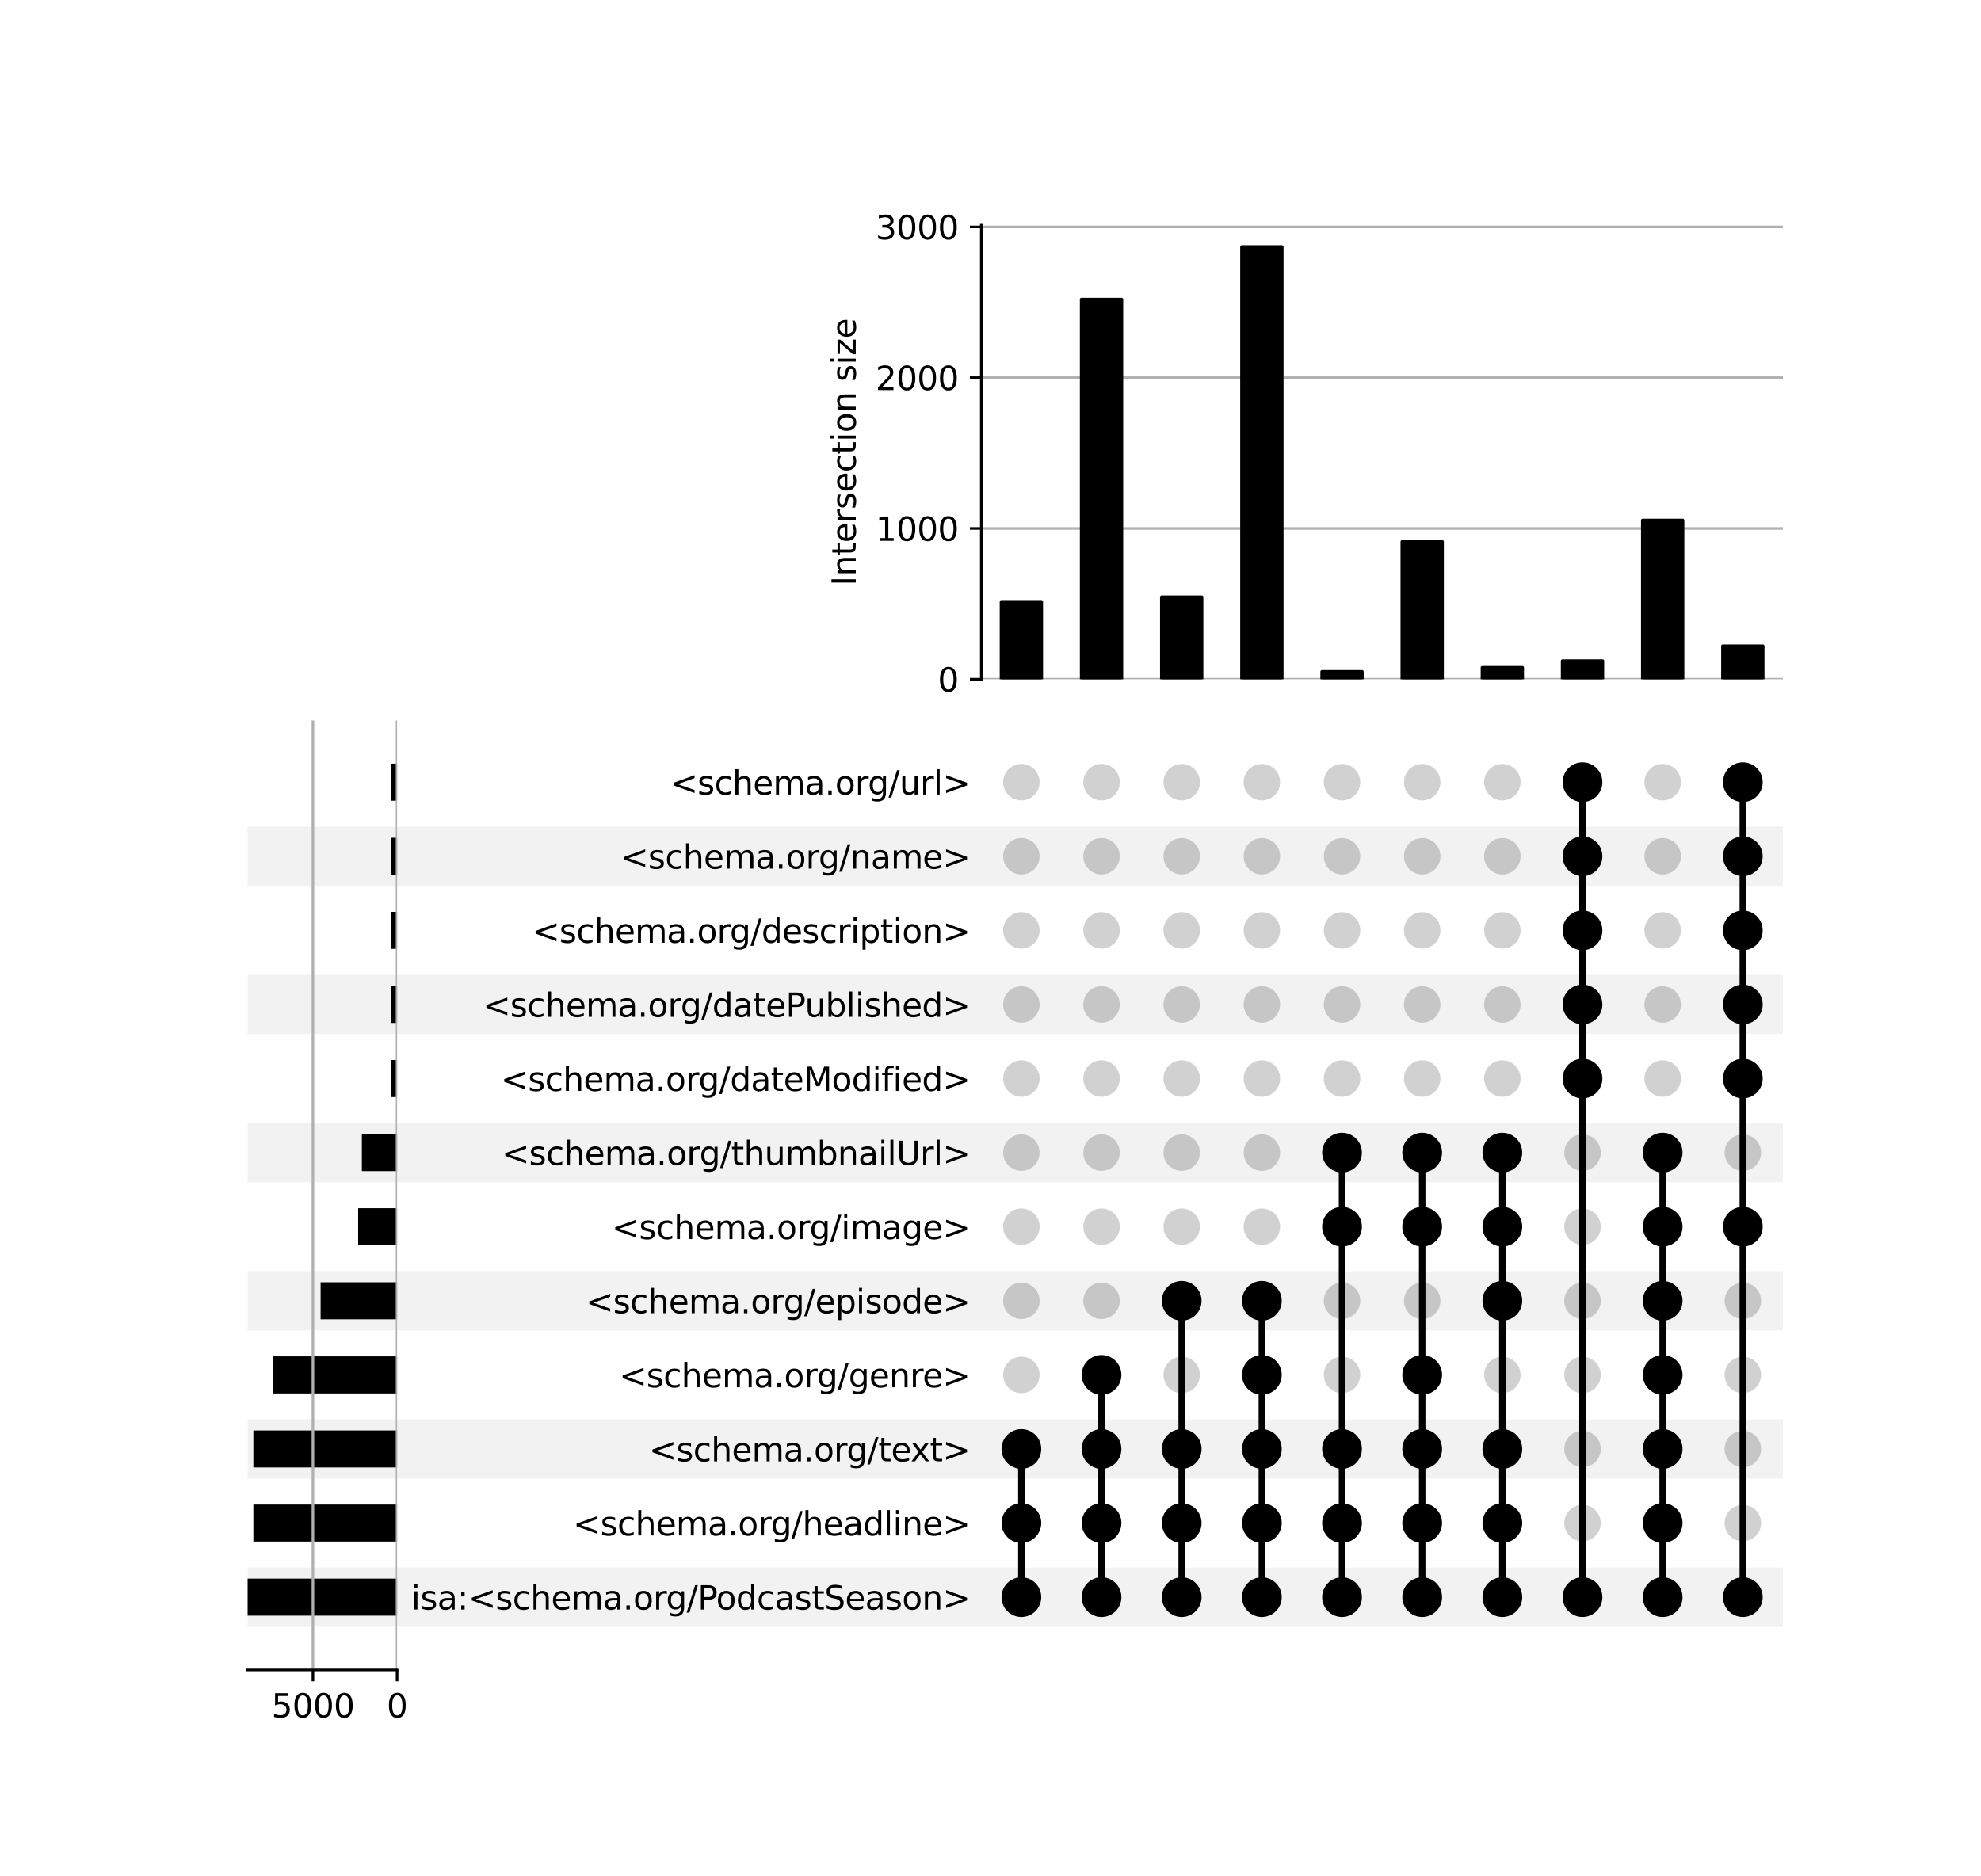 <?xml version="1.0" encoding="utf-8" standalone="no"?>
<!DOCTYPE svg PUBLIC "-//W3C//DTD SVG 1.1//EN"
  "http://www.w3.org/Graphics/SVG/1.1/DTD/svg11.dtd">
<svg xmlns:xlink="http://www.w3.org/1999/xlink" width="608pt" height="576pt" viewBox="0 0 608 576" xmlns="http://www.w3.org/2000/svg" version="1.1">
 <defs>
  <style type="text/css">*{stroke-linejoin: round; stroke-linecap: butt}</style>
 </defs>
 <g id="figure_1">
  <g id="patch_1">
   <path d="M 0 576 
L 608 576 
L 608 0 
L 0 0 
z
" style="fill: #ffffff"/>
  </g>
  <g id="axes_1">
   <g id="patch_2">
    <path d="M 76 499.392 
L 547.2 499.392 
L 547.2 481.197 
L 76 481.197 
z
" clip-path="url(#pc4fa26b9fd)" style="fill-opacity: 0.051"/>
   </g>
   <g id="patch_3">
    <path d="M 76 453.905 
L 547.2 453.905 
L 547.2 435.711 
L 76 435.711 
z
" clip-path="url(#pc4fa26b9fd)" style="fill-opacity: 0.051"/>
   </g>
   <g id="patch_4">
    <path d="M 76 408.419 
L 547.2 408.419 
L 547.2 390.224 
L 76 390.224 
z
" clip-path="url(#pc4fa26b9fd)" style="fill-opacity: 0.051"/>
   </g>
   <g id="patch_5">
    <path d="M 76 362.932 
L 547.2 362.932 
L 547.2 344.737 
L 76 344.737 
z
" clip-path="url(#pc4fa26b9fd)" style="fill-opacity: 0.051"/>
   </g>
   <g id="patch_6">
    <path d="M 76 317.445 
L 547.2 317.445 
L 547.2 299.251 
L 76 299.251 
z
" clip-path="url(#pc4fa26b9fd)" style="fill-opacity: 0.051"/>
   </g>
   <g id="patch_7">
    <path d="M 76 271.959 
L 547.2 271.959 
L 547.2 253.764 
L 76 253.764 
z
" clip-path="url(#pc4fa26b9fd)" style="fill-opacity: 0.051"/>
   </g>
   <g id="matplotlib.axis_1"/>
   <g id="matplotlib.axis_2">
    <g id="ytick_1"/>
    <g id="ytick_2"/>
    <g id="ytick_3"/>
    <g id="ytick_4"/>
    <g id="ytick_5"/>
    <g id="ytick_6"/>
    <g id="ytick_7"/>
    <g id="ytick_8"/>
    <g id="ytick_9"/>
    <g id="ytick_10"/>
    <g id="ytick_11"/>
    <g id="ytick_12"/>
   </g>
  </g>
  <g id="axes_2">
   <g id="matplotlib.axis_3">
    <g id="ytick_13">
     <g id="line2d_1"/>
     <g id="text_1">
      <!-- isa:&lt;schema.org/PodcastSeason&gt; -->
      <g transform="translate(126.228 494.094) scale(0.1 -0.1)">
       <defs>
        <path id="DejaVuSans-69" d="M 603 3500 
L 1178 3500 
L 1178 0 
L 603 0 
L 603 3500 
z
M 603 4863 
L 1178 4863 
L 1178 4134 
L 603 4134 
L 603 4863 
z
" transform="scale(0.016)"/>
        <path id="DejaVuSans-73" d="M 2834 3397 
L 2834 2853 
Q 2591 2978 2328 3040 
Q 2066 3103 1784 3103 
Q 1356 3103 1142 2972 
Q 928 2841 928 2578 
Q 928 2378 1081 2264 
Q 1234 2150 1697 2047 
L 1894 2003 
Q 2506 1872 2764 1633 
Q 3022 1394 3022 966 
Q 3022 478 2636 193 
Q 2250 -91 1575 -91 
Q 1294 -91 989 -36 
Q 684 19 347 128 
L 347 722 
Q 666 556 975 473 
Q 1284 391 1588 391 
Q 1994 391 2212 530 
Q 2431 669 2431 922 
Q 2431 1156 2273 1281 
Q 2116 1406 1581 1522 
L 1381 1569 
Q 847 1681 609 1914 
Q 372 2147 372 2553 
Q 372 3047 722 3315 
Q 1072 3584 1716 3584 
Q 2034 3584 2315 3537 
Q 2597 3491 2834 3397 
z
" transform="scale(0.016)"/>
        <path id="DejaVuSans-61" d="M 2194 1759 
Q 1497 1759 1228 1600 
Q 959 1441 959 1056 
Q 959 750 1161 570 
Q 1363 391 1709 391 
Q 2188 391 2477 730 
Q 2766 1069 2766 1631 
L 2766 1759 
L 2194 1759 
z
M 3341 1997 
L 3341 0 
L 2766 0 
L 2766 531 
Q 2569 213 2275 61 
Q 1981 -91 1556 -91 
Q 1019 -91 701 211 
Q 384 513 384 1019 
Q 384 1609 779 1909 
Q 1175 2209 1959 2209 
L 2766 2209 
L 2766 2266 
Q 2766 2663 2505 2880 
Q 2244 3097 1772 3097 
Q 1472 3097 1187 3025 
Q 903 2953 641 2809 
L 641 3341 
Q 956 3463 1253 3523 
Q 1550 3584 1831 3584 
Q 2591 3584 2966 3190 
Q 3341 2797 3341 1997 
z
" transform="scale(0.016)"/>
        <path id="DejaVuSans-3a" d="M 750 794 
L 1409 794 
L 1409 0 
L 750 0 
L 750 794 
z
M 750 3309 
L 1409 3309 
L 1409 2516 
L 750 2516 
L 750 3309 
z
" transform="scale(0.016)"/>
        <path id="DejaVuSans-3c" d="M 4684 3150 
L 1459 2003 
L 4684 863 
L 4684 294 
L 678 1747 
L 678 2266 
L 4684 3719 
L 4684 3150 
z
" transform="scale(0.016)"/>
        <path id="DejaVuSans-63" d="M 3122 3366 
L 3122 2828 
Q 2878 2963 2633 3030 
Q 2388 3097 2138 3097 
Q 1578 3097 1268 2742 
Q 959 2388 959 1747 
Q 959 1106 1268 751 
Q 1578 397 2138 397 
Q 2388 397 2633 464 
Q 2878 531 3122 666 
L 3122 134 
Q 2881 22 2623 -34 
Q 2366 -91 2075 -91 
Q 1284 -91 818 406 
Q 353 903 353 1747 
Q 353 2603 823 3093 
Q 1294 3584 2113 3584 
Q 2378 3584 2631 3529 
Q 2884 3475 3122 3366 
z
" transform="scale(0.016)"/>
        <path id="DejaVuSans-68" d="M 3513 2113 
L 3513 0 
L 2938 0 
L 2938 2094 
Q 2938 2591 2744 2837 
Q 2550 3084 2163 3084 
Q 1697 3084 1428 2787 
Q 1159 2491 1159 1978 
L 1159 0 
L 581 0 
L 581 4863 
L 1159 4863 
L 1159 2956 
Q 1366 3272 1645 3428 
Q 1925 3584 2291 3584 
Q 2894 3584 3203 3211 
Q 3513 2838 3513 2113 
z
" transform="scale(0.016)"/>
        <path id="DejaVuSans-65" d="M 3597 1894 
L 3597 1613 
L 953 1613 
Q 991 1019 1311 708 
Q 1631 397 2203 397 
Q 2534 397 2845 478 
Q 3156 559 3463 722 
L 3463 178 
Q 3153 47 2828 -22 
Q 2503 -91 2169 -91 
Q 1331 -91 842 396 
Q 353 884 353 1716 
Q 353 2575 817 3079 
Q 1281 3584 2069 3584 
Q 2775 3584 3186 3129 
Q 3597 2675 3597 1894 
z
M 3022 2063 
Q 3016 2534 2758 2815 
Q 2500 3097 2075 3097 
Q 1594 3097 1305 2825 
Q 1016 2553 972 2059 
L 3022 2063 
z
" transform="scale(0.016)"/>
        <path id="DejaVuSans-6d" d="M 3328 2828 
Q 3544 3216 3844 3400 
Q 4144 3584 4550 3584 
Q 5097 3584 5394 3201 
Q 5691 2819 5691 2113 
L 5691 0 
L 5113 0 
L 5113 2094 
Q 5113 2597 4934 2840 
Q 4756 3084 4391 3084 
Q 3944 3084 3684 2787 
Q 3425 2491 3425 1978 
L 3425 0 
L 2847 0 
L 2847 2094 
Q 2847 2600 2669 2842 
Q 2491 3084 2119 3084 
Q 1678 3084 1418 2786 
Q 1159 2488 1159 1978 
L 1159 0 
L 581 0 
L 581 3500 
L 1159 3500 
L 1159 2956 
Q 1356 3278 1631 3431 
Q 1906 3584 2284 3584 
Q 2666 3584 2933 3390 
Q 3200 3197 3328 2828 
z
" transform="scale(0.016)"/>
        <path id="DejaVuSans-2e" d="M 684 794 
L 1344 794 
L 1344 0 
L 684 0 
L 684 794 
z
" transform="scale(0.016)"/>
        <path id="DejaVuSans-6f" d="M 1959 3097 
Q 1497 3097 1228 2736 
Q 959 2375 959 1747 
Q 959 1119 1226 758 
Q 1494 397 1959 397 
Q 2419 397 2687 759 
Q 2956 1122 2956 1747 
Q 2956 2369 2687 2733 
Q 2419 3097 1959 3097 
z
M 1959 3584 
Q 2709 3584 3137 3096 
Q 3566 2609 3566 1747 
Q 3566 888 3137 398 
Q 2709 -91 1959 -91 
Q 1206 -91 779 398 
Q 353 888 353 1747 
Q 353 2609 779 3096 
Q 1206 3584 1959 3584 
z
" transform="scale(0.016)"/>
        <path id="DejaVuSans-72" d="M 2631 2963 
Q 2534 3019 2420 3045 
Q 2306 3072 2169 3072 
Q 1681 3072 1420 2755 
Q 1159 2438 1159 1844 
L 1159 0 
L 581 0 
L 581 3500 
L 1159 3500 
L 1159 2956 
Q 1341 3275 1631 3429 
Q 1922 3584 2338 3584 
Q 2397 3584 2469 3576 
Q 2541 3569 2628 3553 
L 2631 2963 
z
" transform="scale(0.016)"/>
        <path id="DejaVuSans-67" d="M 2906 1791 
Q 2906 2416 2648 2759 
Q 2391 3103 1925 3103 
Q 1463 3103 1205 2759 
Q 947 2416 947 1791 
Q 947 1169 1205 825 
Q 1463 481 1925 481 
Q 2391 481 2648 825 
Q 2906 1169 2906 1791 
z
M 3481 434 
Q 3481 -459 3084 -895 
Q 2688 -1331 1869 -1331 
Q 1566 -1331 1297 -1286 
Q 1028 -1241 775 -1147 
L 775 -588 
Q 1028 -725 1275 -790 
Q 1522 -856 1778 -856 
Q 2344 -856 2625 -561 
Q 2906 -266 2906 331 
L 2906 616 
Q 2728 306 2450 153 
Q 2172 0 1784 0 
Q 1141 0 747 490 
Q 353 981 353 1791 
Q 353 2603 747 3093 
Q 1141 3584 1784 3584 
Q 2172 3584 2450 3431 
Q 2728 3278 2906 2969 
L 2906 3500 
L 3481 3500 
L 3481 434 
z
" transform="scale(0.016)"/>
        <path id="DejaVuSans-2f" d="M 1625 4666 
L 2156 4666 
L 531 -594 
L 0 -594 
L 1625 4666 
z
" transform="scale(0.016)"/>
        <path id="DejaVuSans-50" d="M 1259 4147 
L 1259 2394 
L 2053 2394 
Q 2494 2394 2734 2622 
Q 2975 2850 2975 3272 
Q 2975 3691 2734 3919 
Q 2494 4147 2053 4147 
L 1259 4147 
z
M 628 4666 
L 2053 4666 
Q 2838 4666 3239 4311 
Q 3641 3956 3641 3272 
Q 3641 2581 3239 2228 
Q 2838 1875 2053 1875 
L 1259 1875 
L 1259 0 
L 628 0 
L 628 4666 
z
" transform="scale(0.016)"/>
        <path id="DejaVuSans-64" d="M 2906 2969 
L 2906 4863 
L 3481 4863 
L 3481 0 
L 2906 0 
L 2906 525 
Q 2725 213 2448 61 
Q 2172 -91 1784 -91 
Q 1150 -91 751 415 
Q 353 922 353 1747 
Q 353 2572 751 3078 
Q 1150 3584 1784 3584 
Q 2172 3584 2448 3432 
Q 2725 3281 2906 2969 
z
M 947 1747 
Q 947 1113 1208 752 
Q 1469 391 1925 391 
Q 2381 391 2643 752 
Q 2906 1113 2906 1747 
Q 2906 2381 2643 2742 
Q 2381 3103 1925 3103 
Q 1469 3103 1208 2742 
Q 947 2381 947 1747 
z
" transform="scale(0.016)"/>
        <path id="DejaVuSans-74" d="M 1172 4494 
L 1172 3500 
L 2356 3500 
L 2356 3053 
L 1172 3053 
L 1172 1153 
Q 1172 725 1289 603 
Q 1406 481 1766 481 
L 2356 481 
L 2356 0 
L 1766 0 
Q 1100 0 847 248 
Q 594 497 594 1153 
L 594 3053 
L 172 3053 
L 172 3500 
L 594 3500 
L 594 4494 
L 1172 4494 
z
" transform="scale(0.016)"/>
        <path id="DejaVuSans-53" d="M 3425 4513 
L 3425 3897 
Q 3066 4069 2747 4153 
Q 2428 4238 2131 4238 
Q 1616 4238 1336 4038 
Q 1056 3838 1056 3469 
Q 1056 3159 1242 3001 
Q 1428 2844 1947 2747 
L 2328 2669 
Q 3034 2534 3370 2195 
Q 3706 1856 3706 1288 
Q 3706 609 3251 259 
Q 2797 -91 1919 -91 
Q 1588 -91 1214 -16 
Q 841 59 441 206 
L 441 856 
Q 825 641 1194 531 
Q 1563 422 1919 422 
Q 2459 422 2753 634 
Q 3047 847 3047 1241 
Q 3047 1584 2836 1778 
Q 2625 1972 2144 2069 
L 1759 2144 
Q 1053 2284 737 2584 
Q 422 2884 422 3419 
Q 422 4038 858 4394 
Q 1294 4750 2059 4750 
Q 2388 4750 2728 4690 
Q 3069 4631 3425 4513 
z
" transform="scale(0.016)"/>
        <path id="DejaVuSans-6e" d="M 3513 2113 
L 3513 0 
L 2938 0 
L 2938 2094 
Q 2938 2591 2744 2837 
Q 2550 3084 2163 3084 
Q 1697 3084 1428 2787 
Q 1159 2491 1159 1978 
L 1159 0 
L 581 0 
L 581 3500 
L 1159 3500 
L 1159 2956 
Q 1366 3272 1645 3428 
Q 1925 3584 2291 3584 
Q 2894 3584 3203 3211 
Q 3513 2838 3513 2113 
z
" transform="scale(0.016)"/>
        <path id="DejaVuSans-3e" d="M 678 3150 
L 678 3719 
L 4684 2266 
L 4684 1747 
L 678 294 
L 678 863 
L 3897 2003 
L 678 3150 
z
" transform="scale(0.016)"/>
       </defs>
       <use xlink:href="#DejaVuSans-69"/>
       <use xlink:href="#DejaVuSans-73" x="27.783"/>
       <use xlink:href="#DejaVuSans-61" x="79.883"/>
       <use xlink:href="#DejaVuSans-3a" x="141.162"/>
       <use xlink:href="#DejaVuSans-3c" x="174.854"/>
       <use xlink:href="#DejaVuSans-73" x="258.643"/>
       <use xlink:href="#DejaVuSans-63" x="310.742"/>
       <use xlink:href="#DejaVuSans-68" x="365.723"/>
       <use xlink:href="#DejaVuSans-65" x="429.102"/>
       <use xlink:href="#DejaVuSans-6d" x="490.625"/>
       <use xlink:href="#DejaVuSans-61" x="588.037"/>
       <use xlink:href="#DejaVuSans-2e" x="649.316"/>
       <use xlink:href="#DejaVuSans-6f" x="681.104"/>
       <use xlink:href="#DejaVuSans-72" x="742.285"/>
       <use xlink:href="#DejaVuSans-67" x="781.648"/>
       <use xlink:href="#DejaVuSans-2f" x="845.125"/>
       <use xlink:href="#DejaVuSans-50" x="878.816"/>
       <use xlink:href="#DejaVuSans-6f" x="935.494"/>
       <use xlink:href="#DejaVuSans-64" x="996.676"/>
       <use xlink:href="#DejaVuSans-63" x="1060.152"/>
       <use xlink:href="#DejaVuSans-61" x="1115.133"/>
       <use xlink:href="#DejaVuSans-73" x="1176.412"/>
       <use xlink:href="#DejaVuSans-74" x="1228.512"/>
       <use xlink:href="#DejaVuSans-53" x="1267.721"/>
       <use xlink:href="#DejaVuSans-65" x="1331.197"/>
       <use xlink:href="#DejaVuSans-61" x="1392.721"/>
       <use xlink:href="#DejaVuSans-73" x="1454"/>
       <use xlink:href="#DejaVuSans-6f" x="1506.1"/>
       <use xlink:href="#DejaVuSans-6e" x="1567.281"/>
       <use xlink:href="#DejaVuSans-3e" x="1630.66"/>
      </g>
     </g>
    </g>
    <g id="ytick_14">
     <g id="line2d_2"/>
     <g id="text_2">
      <!-- &lt;schema.org/headline&gt; -->
      <g transform="translate(175.885 471.351) scale(0.1 -0.1)">
       <defs>
        <path id="DejaVuSans-6c" d="M 603 4863 
L 1178 4863 
L 1178 0 
L 603 0 
L 603 4863 
z
" transform="scale(0.016)"/>
       </defs>
       <use xlink:href="#DejaVuSans-3c"/>
       <use xlink:href="#DejaVuSans-73" x="83.789"/>
       <use xlink:href="#DejaVuSans-63" x="135.889"/>
       <use xlink:href="#DejaVuSans-68" x="190.869"/>
       <use xlink:href="#DejaVuSans-65" x="254.248"/>
       <use xlink:href="#DejaVuSans-6d" x="315.771"/>
       <use xlink:href="#DejaVuSans-61" x="413.184"/>
       <use xlink:href="#DejaVuSans-2e" x="474.463"/>
       <use xlink:href="#DejaVuSans-6f" x="506.25"/>
       <use xlink:href="#DejaVuSans-72" x="567.432"/>
       <use xlink:href="#DejaVuSans-67" x="606.795"/>
       <use xlink:href="#DejaVuSans-2f" x="670.271"/>
       <use xlink:href="#DejaVuSans-68" x="703.963"/>
       <use xlink:href="#DejaVuSans-65" x="767.342"/>
       <use xlink:href="#DejaVuSans-61" x="828.865"/>
       <use xlink:href="#DejaVuSans-64" x="890.145"/>
       <use xlink:href="#DejaVuSans-6c" x="953.621"/>
       <use xlink:href="#DejaVuSans-69" x="981.404"/>
       <use xlink:href="#DejaVuSans-6e" x="1009.188"/>
       <use xlink:href="#DejaVuSans-65" x="1072.566"/>
       <use xlink:href="#DejaVuSans-3e" x="1134.09"/>
      </g>
     </g>
    </g>
    <g id="ytick_15">
     <g id="line2d_3"/>
     <g id="text_3">
      <!-- &lt;schema.org/text&gt; -->
      <g transform="translate(199.161 448.607) scale(0.1 -0.1)">
       <defs>
        <path id="DejaVuSans-78" d="M 3513 3500 
L 2247 1797 
L 3578 0 
L 2900 0 
L 1881 1375 
L 863 0 
L 184 0 
L 1544 1831 
L 300 3500 
L 978 3500 
L 1906 2253 
L 2834 3500 
L 3513 3500 
z
" transform="scale(0.016)"/>
       </defs>
       <use xlink:href="#DejaVuSans-3c"/>
       <use xlink:href="#DejaVuSans-73" x="83.789"/>
       <use xlink:href="#DejaVuSans-63" x="135.889"/>
       <use xlink:href="#DejaVuSans-68" x="190.869"/>
       <use xlink:href="#DejaVuSans-65" x="254.248"/>
       <use xlink:href="#DejaVuSans-6d" x="315.771"/>
       <use xlink:href="#DejaVuSans-61" x="413.184"/>
       <use xlink:href="#DejaVuSans-2e" x="474.463"/>
       <use xlink:href="#DejaVuSans-6f" x="506.25"/>
       <use xlink:href="#DejaVuSans-72" x="567.432"/>
       <use xlink:href="#DejaVuSans-67" x="606.795"/>
       <use xlink:href="#DejaVuSans-2f" x="670.271"/>
       <use xlink:href="#DejaVuSans-74" x="703.963"/>
       <use xlink:href="#DejaVuSans-65" x="743.172"/>
       <use xlink:href="#DejaVuSans-78" x="802.945"/>
       <use xlink:href="#DejaVuSans-74" x="862.125"/>
       <use xlink:href="#DejaVuSans-3e" x="901.334"/>
      </g>
     </g>
    </g>
    <g id="ytick_16">
     <g id="line2d_4"/>
     <g id="text_4">
      <!-- &lt;schema.org/genre&gt; -->
      <g transform="translate(190.021 425.864) scale(0.1 -0.1)">
       <use xlink:href="#DejaVuSans-3c"/>
       <use xlink:href="#DejaVuSans-73" x="83.789"/>
       <use xlink:href="#DejaVuSans-63" x="135.889"/>
       <use xlink:href="#DejaVuSans-68" x="190.869"/>
       <use xlink:href="#DejaVuSans-65" x="254.248"/>
       <use xlink:href="#DejaVuSans-6d" x="315.771"/>
       <use xlink:href="#DejaVuSans-61" x="413.184"/>
       <use xlink:href="#DejaVuSans-2e" x="474.463"/>
       <use xlink:href="#DejaVuSans-6f" x="506.25"/>
       <use xlink:href="#DejaVuSans-72" x="567.432"/>
       <use xlink:href="#DejaVuSans-67" x="606.795"/>
       <use xlink:href="#DejaVuSans-2f" x="670.271"/>
       <use xlink:href="#DejaVuSans-67" x="703.963"/>
       <use xlink:href="#DejaVuSans-65" x="767.439"/>
       <use xlink:href="#DejaVuSans-6e" x="828.963"/>
       <use xlink:href="#DejaVuSans-72" x="892.342"/>
       <use xlink:href="#DejaVuSans-65" x="931.205"/>
       <use xlink:href="#DejaVuSans-3e" x="992.729"/>
      </g>
     </g>
    </g>
    <g id="ytick_17">
     <g id="line2d_5"/>
     <g id="text_5">
      <!-- &lt;schema.org/episode&gt; -->
      <g transform="translate(179.789 403.12) scale(0.1 -0.1)">
       <defs>
        <path id="DejaVuSans-70" d="M 1159 525 
L 1159 -1331 
L 581 -1331 
L 581 3500 
L 1159 3500 
L 1159 2969 
Q 1341 3281 1617 3432 
Q 1894 3584 2278 3584 
Q 2916 3584 3314 3078 
Q 3713 2572 3713 1747 
Q 3713 922 3314 415 
Q 2916 -91 2278 -91 
Q 1894 -91 1617 61 
Q 1341 213 1159 525 
z
M 3116 1747 
Q 3116 2381 2855 2742 
Q 2594 3103 2138 3103 
Q 1681 3103 1420 2742 
Q 1159 2381 1159 1747 
Q 1159 1113 1420 752 
Q 1681 391 2138 391 
Q 2594 391 2855 752 
Q 3116 1113 3116 1747 
z
" transform="scale(0.016)"/>
       </defs>
       <use xlink:href="#DejaVuSans-3c"/>
       <use xlink:href="#DejaVuSans-73" x="83.789"/>
       <use xlink:href="#DejaVuSans-63" x="135.889"/>
       <use xlink:href="#DejaVuSans-68" x="190.869"/>
       <use xlink:href="#DejaVuSans-65" x="254.248"/>
       <use xlink:href="#DejaVuSans-6d" x="315.771"/>
       <use xlink:href="#DejaVuSans-61" x="413.184"/>
       <use xlink:href="#DejaVuSans-2e" x="474.463"/>
       <use xlink:href="#DejaVuSans-6f" x="506.25"/>
       <use xlink:href="#DejaVuSans-72" x="567.432"/>
       <use xlink:href="#DejaVuSans-67" x="606.795"/>
       <use xlink:href="#DejaVuSans-2f" x="670.271"/>
       <use xlink:href="#DejaVuSans-65" x="703.963"/>
       <use xlink:href="#DejaVuSans-70" x="765.486"/>
       <use xlink:href="#DejaVuSans-69" x="828.963"/>
       <use xlink:href="#DejaVuSans-73" x="856.746"/>
       <use xlink:href="#DejaVuSans-6f" x="908.846"/>
       <use xlink:href="#DejaVuSans-64" x="970.027"/>
       <use xlink:href="#DejaVuSans-65" x="1033.504"/>
       <use xlink:href="#DejaVuSans-3e" x="1095.027"/>
      </g>
     </g>
    </g>
    <g id="ytick_18">
     <g id="line2d_6"/>
     <g id="text_6">
      <!-- &lt;schema.org/image&gt; -->
      <g transform="translate(187.75 380.377) scale(0.1 -0.1)">
       <use xlink:href="#DejaVuSans-3c"/>
       <use xlink:href="#DejaVuSans-73" x="83.789"/>
       <use xlink:href="#DejaVuSans-63" x="135.889"/>
       <use xlink:href="#DejaVuSans-68" x="190.869"/>
       <use xlink:href="#DejaVuSans-65" x="254.248"/>
       <use xlink:href="#DejaVuSans-6d" x="315.771"/>
       <use xlink:href="#DejaVuSans-61" x="413.184"/>
       <use xlink:href="#DejaVuSans-2e" x="474.463"/>
       <use xlink:href="#DejaVuSans-6f" x="506.25"/>
       <use xlink:href="#DejaVuSans-72" x="567.432"/>
       <use xlink:href="#DejaVuSans-67" x="606.795"/>
       <use xlink:href="#DejaVuSans-2f" x="670.271"/>
       <use xlink:href="#DejaVuSans-69" x="703.963"/>
       <use xlink:href="#DejaVuSans-6d" x="731.746"/>
       <use xlink:href="#DejaVuSans-61" x="829.158"/>
       <use xlink:href="#DejaVuSans-67" x="890.438"/>
       <use xlink:href="#DejaVuSans-65" x="953.914"/>
       <use xlink:href="#DejaVuSans-3e" x="1015.438"/>
      </g>
     </g>
    </g>
    <g id="ytick_19">
     <g id="line2d_7"/>
     <g id="text_7">
      <!-- &lt;schema.org/thumbnailUrl&gt; -->
      <g transform="translate(153.985 357.634) scale(0.1 -0.1)">
       <defs>
        <path id="DejaVuSans-75" d="M 544 1381 
L 544 3500 
L 1119 3500 
L 1119 1403 
Q 1119 906 1312 657 
Q 1506 409 1894 409 
Q 2359 409 2629 706 
Q 2900 1003 2900 1516 
L 2900 3500 
L 3475 3500 
L 3475 0 
L 2900 0 
L 2900 538 
Q 2691 219 2414 64 
Q 2138 -91 1772 -91 
Q 1169 -91 856 284 
Q 544 659 544 1381 
z
M 1991 3584 
L 1991 3584 
z
" transform="scale(0.016)"/>
        <path id="DejaVuSans-62" d="M 3116 1747 
Q 3116 2381 2855 2742 
Q 2594 3103 2138 3103 
Q 1681 3103 1420 2742 
Q 1159 2381 1159 1747 
Q 1159 1113 1420 752 
Q 1681 391 2138 391 
Q 2594 391 2855 752 
Q 3116 1113 3116 1747 
z
M 1159 2969 
Q 1341 3281 1617 3432 
Q 1894 3584 2278 3584 
Q 2916 3584 3314 3078 
Q 3713 2572 3713 1747 
Q 3713 922 3314 415 
Q 2916 -91 2278 -91 
Q 1894 -91 1617 61 
Q 1341 213 1159 525 
L 1159 0 
L 581 0 
L 581 4863 
L 1159 4863 
L 1159 2969 
z
" transform="scale(0.016)"/>
        <path id="DejaVuSans-55" d="M 556 4666 
L 1191 4666 
L 1191 1831 
Q 1191 1081 1462 751 
Q 1734 422 2344 422 
Q 2950 422 3222 751 
Q 3494 1081 3494 1831 
L 3494 4666 
L 4128 4666 
L 4128 1753 
Q 4128 841 3676 375 
Q 3225 -91 2344 -91 
Q 1459 -91 1007 375 
Q 556 841 556 1753 
L 556 4666 
z
" transform="scale(0.016)"/>
       </defs>
       <use xlink:href="#DejaVuSans-3c"/>
       <use xlink:href="#DejaVuSans-73" x="83.789"/>
       <use xlink:href="#DejaVuSans-63" x="135.889"/>
       <use xlink:href="#DejaVuSans-68" x="190.869"/>
       <use xlink:href="#DejaVuSans-65" x="254.248"/>
       <use xlink:href="#DejaVuSans-6d" x="315.771"/>
       <use xlink:href="#DejaVuSans-61" x="413.184"/>
       <use xlink:href="#DejaVuSans-2e" x="474.463"/>
       <use xlink:href="#DejaVuSans-6f" x="506.25"/>
       <use xlink:href="#DejaVuSans-72" x="567.432"/>
       <use xlink:href="#DejaVuSans-67" x="606.795"/>
       <use xlink:href="#DejaVuSans-2f" x="670.271"/>
       <use xlink:href="#DejaVuSans-74" x="703.963"/>
       <use xlink:href="#DejaVuSans-68" x="743.172"/>
       <use xlink:href="#DejaVuSans-75" x="806.551"/>
       <use xlink:href="#DejaVuSans-6d" x="869.93"/>
       <use xlink:href="#DejaVuSans-62" x="967.342"/>
       <use xlink:href="#DejaVuSans-6e" x="1030.818"/>
       <use xlink:href="#DejaVuSans-61" x="1094.197"/>
       <use xlink:href="#DejaVuSans-69" x="1155.477"/>
       <use xlink:href="#DejaVuSans-6c" x="1183.26"/>
       <use xlink:href="#DejaVuSans-55" x="1211.043"/>
       <use xlink:href="#DejaVuSans-72" x="1284.236"/>
       <use xlink:href="#DejaVuSans-6c" x="1325.35"/>
       <use xlink:href="#DejaVuSans-3e" x="1353.133"/>
      </g>
     </g>
    </g>
    <g id="ytick_20">
     <g id="line2d_8"/>
     <g id="text_8">
      <!-- &lt;schema.org/dateModified&gt; -->
      <g transform="translate(153.675 334.89) scale(0.1 -0.1)">
       <defs>
        <path id="DejaVuSans-4d" d="M 628 4666 
L 1569 4666 
L 2759 1491 
L 3956 4666 
L 4897 4666 
L 4897 0 
L 4281 0 
L 4281 4097 
L 3078 897 
L 2444 897 
L 1241 4097 
L 1241 0 
L 628 0 
L 628 4666 
z
" transform="scale(0.016)"/>
        <path id="DejaVuSans-66" d="M 2375 4863 
L 2375 4384 
L 1825 4384 
Q 1516 4384 1395 4259 
Q 1275 4134 1275 3809 
L 1275 3500 
L 2222 3500 
L 2222 3053 
L 1275 3053 
L 1275 0 
L 697 0 
L 697 3053 
L 147 3053 
L 147 3500 
L 697 3500 
L 697 3744 
Q 697 4328 969 4595 
Q 1241 4863 1831 4863 
L 2375 4863 
z
" transform="scale(0.016)"/>
       </defs>
       <use xlink:href="#DejaVuSans-3c"/>
       <use xlink:href="#DejaVuSans-73" x="83.789"/>
       <use xlink:href="#DejaVuSans-63" x="135.889"/>
       <use xlink:href="#DejaVuSans-68" x="190.869"/>
       <use xlink:href="#DejaVuSans-65" x="254.248"/>
       <use xlink:href="#DejaVuSans-6d" x="315.771"/>
       <use xlink:href="#DejaVuSans-61" x="413.184"/>
       <use xlink:href="#DejaVuSans-2e" x="474.463"/>
       <use xlink:href="#DejaVuSans-6f" x="506.25"/>
       <use xlink:href="#DejaVuSans-72" x="567.432"/>
       <use xlink:href="#DejaVuSans-67" x="606.795"/>
       <use xlink:href="#DejaVuSans-2f" x="670.271"/>
       <use xlink:href="#DejaVuSans-64" x="703.963"/>
       <use xlink:href="#DejaVuSans-61" x="767.439"/>
       <use xlink:href="#DejaVuSans-74" x="828.719"/>
       <use xlink:href="#DejaVuSans-65" x="867.928"/>
       <use xlink:href="#DejaVuSans-4d" x="929.451"/>
       <use xlink:href="#DejaVuSans-6f" x="1015.73"/>
       <use xlink:href="#DejaVuSans-64" x="1076.912"/>
       <use xlink:href="#DejaVuSans-69" x="1140.389"/>
       <use xlink:href="#DejaVuSans-66" x="1168.172"/>
       <use xlink:href="#DejaVuSans-69" x="1203.377"/>
       <use xlink:href="#DejaVuSans-65" x="1231.16"/>
       <use xlink:href="#DejaVuSans-64" x="1292.684"/>
       <use xlink:href="#DejaVuSans-3e" x="1356.16"/>
      </g>
     </g>
    </g>
    <g id="ytick_21">
     <g id="line2d_9"/>
     <g id="text_9">
      <!-- &lt;schema.org/datePublished&gt; -->
      <g transform="translate(148.203 312.147) scale(0.1 -0.1)">
       <use xlink:href="#DejaVuSans-3c"/>
       <use xlink:href="#DejaVuSans-73" x="83.789"/>
       <use xlink:href="#DejaVuSans-63" x="135.889"/>
       <use xlink:href="#DejaVuSans-68" x="190.869"/>
       <use xlink:href="#DejaVuSans-65" x="254.248"/>
       <use xlink:href="#DejaVuSans-6d" x="315.771"/>
       <use xlink:href="#DejaVuSans-61" x="413.184"/>
       <use xlink:href="#DejaVuSans-2e" x="474.463"/>
       <use xlink:href="#DejaVuSans-6f" x="506.25"/>
       <use xlink:href="#DejaVuSans-72" x="567.432"/>
       <use xlink:href="#DejaVuSans-67" x="606.795"/>
       <use xlink:href="#DejaVuSans-2f" x="670.271"/>
       <use xlink:href="#DejaVuSans-64" x="703.963"/>
       <use xlink:href="#DejaVuSans-61" x="767.439"/>
       <use xlink:href="#DejaVuSans-74" x="828.719"/>
       <use xlink:href="#DejaVuSans-65" x="867.928"/>
       <use xlink:href="#DejaVuSans-50" x="929.451"/>
       <use xlink:href="#DejaVuSans-75" x="988.004"/>
       <use xlink:href="#DejaVuSans-62" x="1051.383"/>
       <use xlink:href="#DejaVuSans-6c" x="1114.859"/>
       <use xlink:href="#DejaVuSans-69" x="1142.643"/>
       <use xlink:href="#DejaVuSans-73" x="1170.426"/>
       <use xlink:href="#DejaVuSans-68" x="1222.525"/>
       <use xlink:href="#DejaVuSans-65" x="1285.904"/>
       <use xlink:href="#DejaVuSans-64" x="1347.428"/>
       <use xlink:href="#DejaVuSans-3e" x="1410.904"/>
      </g>
     </g>
    </g>
    <g id="ytick_22">
     <g id="line2d_10"/>
     <g id="text_10">
      <!-- &lt;schema.org/description&gt; -->
      <g transform="translate(163.297 289.404) scale(0.1 -0.1)">
       <use xlink:href="#DejaVuSans-3c"/>
       <use xlink:href="#DejaVuSans-73" x="83.789"/>
       <use xlink:href="#DejaVuSans-63" x="135.889"/>
       <use xlink:href="#DejaVuSans-68" x="190.869"/>
       <use xlink:href="#DejaVuSans-65" x="254.248"/>
       <use xlink:href="#DejaVuSans-6d" x="315.771"/>
       <use xlink:href="#DejaVuSans-61" x="413.184"/>
       <use xlink:href="#DejaVuSans-2e" x="474.463"/>
       <use xlink:href="#DejaVuSans-6f" x="506.25"/>
       <use xlink:href="#DejaVuSans-72" x="567.432"/>
       <use xlink:href="#DejaVuSans-67" x="606.795"/>
       <use xlink:href="#DejaVuSans-2f" x="670.271"/>
       <use xlink:href="#DejaVuSans-64" x="703.963"/>
       <use xlink:href="#DejaVuSans-65" x="767.439"/>
       <use xlink:href="#DejaVuSans-73" x="828.963"/>
       <use xlink:href="#DejaVuSans-63" x="881.062"/>
       <use xlink:href="#DejaVuSans-72" x="936.043"/>
       <use xlink:href="#DejaVuSans-69" x="977.156"/>
       <use xlink:href="#DejaVuSans-70" x="1004.939"/>
       <use xlink:href="#DejaVuSans-74" x="1068.416"/>
       <use xlink:href="#DejaVuSans-69" x="1107.625"/>
       <use xlink:href="#DejaVuSans-6f" x="1135.408"/>
       <use xlink:href="#DejaVuSans-6e" x="1196.59"/>
       <use xlink:href="#DejaVuSans-3e" x="1259.969"/>
      </g>
     </g>
    </g>
    <g id="ytick_23">
     <g id="line2d_11"/>
     <g id="text_11">
      <!-- &lt;schema.org/name&gt; -->
      <g transform="translate(190.539 266.66) scale(0.1 -0.1)">
       <use xlink:href="#DejaVuSans-3c"/>
       <use xlink:href="#DejaVuSans-73" x="83.789"/>
       <use xlink:href="#DejaVuSans-63" x="135.889"/>
       <use xlink:href="#DejaVuSans-68" x="190.869"/>
       <use xlink:href="#DejaVuSans-65" x="254.248"/>
       <use xlink:href="#DejaVuSans-6d" x="315.771"/>
       <use xlink:href="#DejaVuSans-61" x="413.184"/>
       <use xlink:href="#DejaVuSans-2e" x="474.463"/>
       <use xlink:href="#DejaVuSans-6f" x="506.25"/>
       <use xlink:href="#DejaVuSans-72" x="567.432"/>
       <use xlink:href="#DejaVuSans-67" x="606.795"/>
       <use xlink:href="#DejaVuSans-2f" x="670.271"/>
       <use xlink:href="#DejaVuSans-6e" x="703.963"/>
       <use xlink:href="#DejaVuSans-61" x="767.342"/>
       <use xlink:href="#DejaVuSans-6d" x="828.621"/>
       <use xlink:href="#DejaVuSans-65" x="926.033"/>
       <use xlink:href="#DejaVuSans-3e" x="987.557"/>
      </g>
     </g>
    </g>
    <g id="ytick_24">
     <g id="line2d_12"/>
     <g id="text_12">
      <!-- &lt;schema.org/url&gt; -->
      <g transform="translate(205.672 243.917) scale(0.1 -0.1)">
       <use xlink:href="#DejaVuSans-3c"/>
       <use xlink:href="#DejaVuSans-73" x="83.789"/>
       <use xlink:href="#DejaVuSans-63" x="135.889"/>
       <use xlink:href="#DejaVuSans-68" x="190.869"/>
       <use xlink:href="#DejaVuSans-65" x="254.248"/>
       <use xlink:href="#DejaVuSans-6d" x="315.771"/>
       <use xlink:href="#DejaVuSans-61" x="413.184"/>
       <use xlink:href="#DejaVuSans-2e" x="474.463"/>
       <use xlink:href="#DejaVuSans-6f" x="506.25"/>
       <use xlink:href="#DejaVuSans-72" x="567.432"/>
       <use xlink:href="#DejaVuSans-67" x="606.795"/>
       <use xlink:href="#DejaVuSans-2f" x="670.271"/>
       <use xlink:href="#DejaVuSans-75" x="703.963"/>
       <use xlink:href="#DejaVuSans-72" x="767.342"/>
       <use xlink:href="#DejaVuSans-6c" x="808.455"/>
       <use xlink:href="#DejaVuSans-3e" x="836.238"/>
      </g>
     </g>
    </g>
   </g>
   <g id="LineCollection_1">
    <path d="M 313.476 490.295 
L 313.476 444.808 
" clip-path="url(#pc2d1b73f10)" style="fill: none; stroke: #000000; stroke-width: 2"/>
    <path d="M 338.079 490.295 
L 338.079 422.065 
" clip-path="url(#pc2d1b73f10)" style="fill: none; stroke: #000000; stroke-width: 2"/>
    <path d="M 362.681 490.295 
L 362.681 399.321 
" clip-path="url(#pc2d1b73f10)" style="fill: none; stroke: #000000; stroke-width: 2"/>
    <path d="M 387.284 490.295 
L 387.284 399.321 
" clip-path="url(#pc2d1b73f10)" style="fill: none; stroke: #000000; stroke-width: 2"/>
    <path d="M 411.886 490.295 
L 411.886 353.835 
" clip-path="url(#pc2d1b73f10)" style="fill: none; stroke: #000000; stroke-width: 2"/>
    <path d="M 436.489 490.295 
L 436.489 353.835 
" clip-path="url(#pc2d1b73f10)" style="fill: none; stroke: #000000; stroke-width: 2"/>
    <path d="M 461.091 490.295 
L 461.091 353.835 
" clip-path="url(#pc2d1b73f10)" style="fill: none; stroke: #000000; stroke-width: 2"/>
    <path d="M 485.694 490.295 
L 485.694 240.118 
" clip-path="url(#pc2d1b73f10)" style="fill: none; stroke: #000000; stroke-width: 2"/>
    <path d="M 510.296 490.295 
L 510.296 353.835 
" clip-path="url(#pc2d1b73f10)" style="fill: none; stroke: #000000; stroke-width: 2"/>
    <path d="M 534.899 490.295 
L 534.899 240.118 
" clip-path="url(#pc2d1b73f10)" style="fill: none; stroke: #000000; stroke-width: 2"/>
   </g>
   <g id="PathCollection_1">
    <defs>
     <path id="C0_0_ca471d3e35" d="M 0 5.6 
C 1.485 5.6 2.91 5.01 3.96 3.96 
C 5.01 2.91 5.6 1.485 5.6 -0 
C 5.6 -1.485 5.01 -2.91 3.96 -3.96 
C 2.91 -5.01 1.485 -5.6 0 -5.6 
C -1.485 -5.6 -2.91 -5.01 -3.96 -3.96 
C -5.01 -2.91 -5.6 -1.485 -5.6 0 
C -5.6 1.485 -5.01 2.91 -3.96 3.96 
C -2.91 5.01 -1.485 5.6 0 5.6 
z
"/>
    </defs>
    <g clip-path="url(#pc2d1b73f10)">
     <use xlink:href="#C0_0_ca471d3e35" x="313.476" y="490.295" style="stroke: #000000"/>
    </g>
    <g clip-path="url(#pc2d1b73f10)">
     <use xlink:href="#C0_0_ca471d3e35" x="313.476" y="467.551" style="stroke: #000000"/>
    </g>
    <g clip-path="url(#pc2d1b73f10)">
     <use xlink:href="#C0_0_ca471d3e35" x="313.476" y="444.808" style="stroke: #000000"/>
    </g>
    <g clip-path="url(#pc2d1b73f10)">
     <use xlink:href="#C0_0_ca471d3e35" x="313.476" y="422.065" style="fill-opacity: 0.18"/>
    </g>
    <g clip-path="url(#pc2d1b73f10)">
     <use xlink:href="#C0_0_ca471d3e35" x="313.476" y="399.321" style="fill-opacity: 0.18"/>
    </g>
    <g clip-path="url(#pc2d1b73f10)">
     <use xlink:href="#C0_0_ca471d3e35" x="313.476" y="376.578" style="fill-opacity: 0.18"/>
    </g>
    <g clip-path="url(#pc2d1b73f10)">
     <use xlink:href="#C0_0_ca471d3e35" x="313.476" y="353.835" style="fill-opacity: 0.18"/>
    </g>
    <g clip-path="url(#pc2d1b73f10)">
     <use xlink:href="#C0_0_ca471d3e35" x="313.476" y="331.091" style="fill-opacity: 0.18"/>
    </g>
    <g clip-path="url(#pc2d1b73f10)">
     <use xlink:href="#C0_0_ca471d3e35" x="313.476" y="308.348" style="fill-opacity: 0.18"/>
    </g>
    <g clip-path="url(#pc2d1b73f10)">
     <use xlink:href="#C0_0_ca471d3e35" x="313.476" y="285.605" style="fill-opacity: 0.18"/>
    </g>
    <g clip-path="url(#pc2d1b73f10)">
     <use xlink:href="#C0_0_ca471d3e35" x="313.476" y="262.861" style="fill-opacity: 0.18"/>
    </g>
    <g clip-path="url(#pc2d1b73f10)">
     <use xlink:href="#C0_0_ca471d3e35" x="313.476" y="240.118" style="fill-opacity: 0.18"/>
    </g>
    <g clip-path="url(#pc2d1b73f10)">
     <use xlink:href="#C0_0_ca471d3e35" x="338.079" y="490.295" style="stroke: #000000"/>
    </g>
    <g clip-path="url(#pc2d1b73f10)">
     <use xlink:href="#C0_0_ca471d3e35" x="338.079" y="467.551" style="stroke: #000000"/>
    </g>
    <g clip-path="url(#pc2d1b73f10)">
     <use xlink:href="#C0_0_ca471d3e35" x="338.079" y="444.808" style="stroke: #000000"/>
    </g>
    <g clip-path="url(#pc2d1b73f10)">
     <use xlink:href="#C0_0_ca471d3e35" x="338.079" y="422.065" style="stroke: #000000"/>
    </g>
    <g clip-path="url(#pc2d1b73f10)">
     <use xlink:href="#C0_0_ca471d3e35" x="338.079" y="399.321" style="fill-opacity: 0.18"/>
    </g>
    <g clip-path="url(#pc2d1b73f10)">
     <use xlink:href="#C0_0_ca471d3e35" x="338.079" y="376.578" style="fill-opacity: 0.18"/>
    </g>
    <g clip-path="url(#pc2d1b73f10)">
     <use xlink:href="#C0_0_ca471d3e35" x="338.079" y="353.835" style="fill-opacity: 0.18"/>
    </g>
    <g clip-path="url(#pc2d1b73f10)">
     <use xlink:href="#C0_0_ca471d3e35" x="338.079" y="331.091" style="fill-opacity: 0.18"/>
    </g>
    <g clip-path="url(#pc2d1b73f10)">
     <use xlink:href="#C0_0_ca471d3e35" x="338.079" y="308.348" style="fill-opacity: 0.18"/>
    </g>
    <g clip-path="url(#pc2d1b73f10)">
     <use xlink:href="#C0_0_ca471d3e35" x="338.079" y="285.605" style="fill-opacity: 0.18"/>
    </g>
    <g clip-path="url(#pc2d1b73f10)">
     <use xlink:href="#C0_0_ca471d3e35" x="338.079" y="262.861" style="fill-opacity: 0.18"/>
    </g>
    <g clip-path="url(#pc2d1b73f10)">
     <use xlink:href="#C0_0_ca471d3e35" x="338.079" y="240.118" style="fill-opacity: 0.18"/>
    </g>
    <g clip-path="url(#pc2d1b73f10)">
     <use xlink:href="#C0_0_ca471d3e35" x="362.681" y="490.295" style="stroke: #000000"/>
    </g>
    <g clip-path="url(#pc2d1b73f10)">
     <use xlink:href="#C0_0_ca471d3e35" x="362.681" y="467.551" style="stroke: #000000"/>
    </g>
    <g clip-path="url(#pc2d1b73f10)">
     <use xlink:href="#C0_0_ca471d3e35" x="362.681" y="444.808" style="stroke: #000000"/>
    </g>
    <g clip-path="url(#pc2d1b73f10)">
     <use xlink:href="#C0_0_ca471d3e35" x="362.681" y="422.065" style="fill-opacity: 0.18"/>
    </g>
    <g clip-path="url(#pc2d1b73f10)">
     <use xlink:href="#C0_0_ca471d3e35" x="362.681" y="399.321" style="stroke: #000000"/>
    </g>
    <g clip-path="url(#pc2d1b73f10)">
     <use xlink:href="#C0_0_ca471d3e35" x="362.681" y="376.578" style="fill-opacity: 0.18"/>
    </g>
    <g clip-path="url(#pc2d1b73f10)">
     <use xlink:href="#C0_0_ca471d3e35" x="362.681" y="353.835" style="fill-opacity: 0.18"/>
    </g>
    <g clip-path="url(#pc2d1b73f10)">
     <use xlink:href="#C0_0_ca471d3e35" x="362.681" y="331.091" style="fill-opacity: 0.18"/>
    </g>
    <g clip-path="url(#pc2d1b73f10)">
     <use xlink:href="#C0_0_ca471d3e35" x="362.681" y="308.348" style="fill-opacity: 0.18"/>
    </g>
    <g clip-path="url(#pc2d1b73f10)">
     <use xlink:href="#C0_0_ca471d3e35" x="362.681" y="285.605" style="fill-opacity: 0.18"/>
    </g>
    <g clip-path="url(#pc2d1b73f10)">
     <use xlink:href="#C0_0_ca471d3e35" x="362.681" y="262.861" style="fill-opacity: 0.18"/>
    </g>
    <g clip-path="url(#pc2d1b73f10)">
     <use xlink:href="#C0_0_ca471d3e35" x="362.681" y="240.118" style="fill-opacity: 0.18"/>
    </g>
    <g clip-path="url(#pc2d1b73f10)">
     <use xlink:href="#C0_0_ca471d3e35" x="387.284" y="490.295" style="stroke: #000000"/>
    </g>
    <g clip-path="url(#pc2d1b73f10)">
     <use xlink:href="#C0_0_ca471d3e35" x="387.284" y="467.551" style="stroke: #000000"/>
    </g>
    <g clip-path="url(#pc2d1b73f10)">
     <use xlink:href="#C0_0_ca471d3e35" x="387.284" y="444.808" style="stroke: #000000"/>
    </g>
    <g clip-path="url(#pc2d1b73f10)">
     <use xlink:href="#C0_0_ca471d3e35" x="387.284" y="422.065" style="stroke: #000000"/>
    </g>
    <g clip-path="url(#pc2d1b73f10)">
     <use xlink:href="#C0_0_ca471d3e35" x="387.284" y="399.321" style="stroke: #000000"/>
    </g>
    <g clip-path="url(#pc2d1b73f10)">
     <use xlink:href="#C0_0_ca471d3e35" x="387.284" y="376.578" style="fill-opacity: 0.18"/>
    </g>
    <g clip-path="url(#pc2d1b73f10)">
     <use xlink:href="#C0_0_ca471d3e35" x="387.284" y="353.835" style="fill-opacity: 0.18"/>
    </g>
    <g clip-path="url(#pc2d1b73f10)">
     <use xlink:href="#C0_0_ca471d3e35" x="387.284" y="331.091" style="fill-opacity: 0.18"/>
    </g>
    <g clip-path="url(#pc2d1b73f10)">
     <use xlink:href="#C0_0_ca471d3e35" x="387.284" y="308.348" style="fill-opacity: 0.18"/>
    </g>
    <g clip-path="url(#pc2d1b73f10)">
     <use xlink:href="#C0_0_ca471d3e35" x="387.284" y="285.605" style="fill-opacity: 0.18"/>
    </g>
    <g clip-path="url(#pc2d1b73f10)">
     <use xlink:href="#C0_0_ca471d3e35" x="387.284" y="262.861" style="fill-opacity: 0.18"/>
    </g>
    <g clip-path="url(#pc2d1b73f10)">
     <use xlink:href="#C0_0_ca471d3e35" x="387.284" y="240.118" style="fill-opacity: 0.18"/>
    </g>
    <g clip-path="url(#pc2d1b73f10)">
     <use xlink:href="#C0_0_ca471d3e35" x="411.886" y="490.295" style="stroke: #000000"/>
    </g>
    <g clip-path="url(#pc2d1b73f10)">
     <use xlink:href="#C0_0_ca471d3e35" x="411.886" y="467.551" style="stroke: #000000"/>
    </g>
    <g clip-path="url(#pc2d1b73f10)">
     <use xlink:href="#C0_0_ca471d3e35" x="411.886" y="444.808" style="stroke: #000000"/>
    </g>
    <g clip-path="url(#pc2d1b73f10)">
     <use xlink:href="#C0_0_ca471d3e35" x="411.886" y="422.065" style="fill-opacity: 0.18"/>
    </g>
    <g clip-path="url(#pc2d1b73f10)">
     <use xlink:href="#C0_0_ca471d3e35" x="411.886" y="399.321" style="fill-opacity: 0.18"/>
    </g>
    <g clip-path="url(#pc2d1b73f10)">
     <use xlink:href="#C0_0_ca471d3e35" x="411.886" y="376.578" style="stroke: #000000"/>
    </g>
    <g clip-path="url(#pc2d1b73f10)">
     <use xlink:href="#C0_0_ca471d3e35" x="411.886" y="353.835" style="stroke: #000000"/>
    </g>
    <g clip-path="url(#pc2d1b73f10)">
     <use xlink:href="#C0_0_ca471d3e35" x="411.886" y="331.091" style="fill-opacity: 0.18"/>
    </g>
    <g clip-path="url(#pc2d1b73f10)">
     <use xlink:href="#C0_0_ca471d3e35" x="411.886" y="308.348" style="fill-opacity: 0.18"/>
    </g>
    <g clip-path="url(#pc2d1b73f10)">
     <use xlink:href="#C0_0_ca471d3e35" x="411.886" y="285.605" style="fill-opacity: 0.18"/>
    </g>
    <g clip-path="url(#pc2d1b73f10)">
     <use xlink:href="#C0_0_ca471d3e35" x="411.886" y="262.861" style="fill-opacity: 0.18"/>
    </g>
    <g clip-path="url(#pc2d1b73f10)">
     <use xlink:href="#C0_0_ca471d3e35" x="411.886" y="240.118" style="fill-opacity: 0.18"/>
    </g>
    <g clip-path="url(#pc2d1b73f10)">
     <use xlink:href="#C0_0_ca471d3e35" x="436.489" y="490.295" style="stroke: #000000"/>
    </g>
    <g clip-path="url(#pc2d1b73f10)">
     <use xlink:href="#C0_0_ca471d3e35" x="436.489" y="467.551" style="stroke: #000000"/>
    </g>
    <g clip-path="url(#pc2d1b73f10)">
     <use xlink:href="#C0_0_ca471d3e35" x="436.489" y="444.808" style="stroke: #000000"/>
    </g>
    <g clip-path="url(#pc2d1b73f10)">
     <use xlink:href="#C0_0_ca471d3e35" x="436.489" y="422.065" style="stroke: #000000"/>
    </g>
    <g clip-path="url(#pc2d1b73f10)">
     <use xlink:href="#C0_0_ca471d3e35" x="436.489" y="399.321" style="fill-opacity: 0.18"/>
    </g>
    <g clip-path="url(#pc2d1b73f10)">
     <use xlink:href="#C0_0_ca471d3e35" x="436.489" y="376.578" style="stroke: #000000"/>
    </g>
    <g clip-path="url(#pc2d1b73f10)">
     <use xlink:href="#C0_0_ca471d3e35" x="436.489" y="353.835" style="stroke: #000000"/>
    </g>
    <g clip-path="url(#pc2d1b73f10)">
     <use xlink:href="#C0_0_ca471d3e35" x="436.489" y="331.091" style="fill-opacity: 0.18"/>
    </g>
    <g clip-path="url(#pc2d1b73f10)">
     <use xlink:href="#C0_0_ca471d3e35" x="436.489" y="308.348" style="fill-opacity: 0.18"/>
    </g>
    <g clip-path="url(#pc2d1b73f10)">
     <use xlink:href="#C0_0_ca471d3e35" x="436.489" y="285.605" style="fill-opacity: 0.18"/>
    </g>
    <g clip-path="url(#pc2d1b73f10)">
     <use xlink:href="#C0_0_ca471d3e35" x="436.489" y="262.861" style="fill-opacity: 0.18"/>
    </g>
    <g clip-path="url(#pc2d1b73f10)">
     <use xlink:href="#C0_0_ca471d3e35" x="436.489" y="240.118" style="fill-opacity: 0.18"/>
    </g>
    <g clip-path="url(#pc2d1b73f10)">
     <use xlink:href="#C0_0_ca471d3e35" x="461.091" y="490.295" style="stroke: #000000"/>
    </g>
    <g clip-path="url(#pc2d1b73f10)">
     <use xlink:href="#C0_0_ca471d3e35" x="461.091" y="467.551" style="stroke: #000000"/>
    </g>
    <g clip-path="url(#pc2d1b73f10)">
     <use xlink:href="#C0_0_ca471d3e35" x="461.091" y="444.808" style="stroke: #000000"/>
    </g>
    <g clip-path="url(#pc2d1b73f10)">
     <use xlink:href="#C0_0_ca471d3e35" x="461.091" y="422.065" style="fill-opacity: 0.18"/>
    </g>
    <g clip-path="url(#pc2d1b73f10)">
     <use xlink:href="#C0_0_ca471d3e35" x="461.091" y="399.321" style="stroke: #000000"/>
    </g>
    <g clip-path="url(#pc2d1b73f10)">
     <use xlink:href="#C0_0_ca471d3e35" x="461.091" y="376.578" style="stroke: #000000"/>
    </g>
    <g clip-path="url(#pc2d1b73f10)">
     <use xlink:href="#C0_0_ca471d3e35" x="461.091" y="353.835" style="stroke: #000000"/>
    </g>
    <g clip-path="url(#pc2d1b73f10)">
     <use xlink:href="#C0_0_ca471d3e35" x="461.091" y="331.091" style="fill-opacity: 0.18"/>
    </g>
    <g clip-path="url(#pc2d1b73f10)">
     <use xlink:href="#C0_0_ca471d3e35" x="461.091" y="308.348" style="fill-opacity: 0.18"/>
    </g>
    <g clip-path="url(#pc2d1b73f10)">
     <use xlink:href="#C0_0_ca471d3e35" x="461.091" y="285.605" style="fill-opacity: 0.18"/>
    </g>
    <g clip-path="url(#pc2d1b73f10)">
     <use xlink:href="#C0_0_ca471d3e35" x="461.091" y="262.861" style="fill-opacity: 0.18"/>
    </g>
    <g clip-path="url(#pc2d1b73f10)">
     <use xlink:href="#C0_0_ca471d3e35" x="461.091" y="240.118" style="fill-opacity: 0.18"/>
    </g>
    <g clip-path="url(#pc2d1b73f10)">
     <use xlink:href="#C0_0_ca471d3e35" x="485.694" y="490.295" style="stroke: #000000"/>
    </g>
    <g clip-path="url(#pc2d1b73f10)">
     <use xlink:href="#C0_0_ca471d3e35" x="485.694" y="467.551" style="fill-opacity: 0.18"/>
    </g>
    <g clip-path="url(#pc2d1b73f10)">
     <use xlink:href="#C0_0_ca471d3e35" x="485.694" y="444.808" style="fill-opacity: 0.18"/>
    </g>
    <g clip-path="url(#pc2d1b73f10)">
     <use xlink:href="#C0_0_ca471d3e35" x="485.694" y="422.065" style="fill-opacity: 0.18"/>
    </g>
    <g clip-path="url(#pc2d1b73f10)">
     <use xlink:href="#C0_0_ca471d3e35" x="485.694" y="399.321" style="fill-opacity: 0.18"/>
    </g>
    <g clip-path="url(#pc2d1b73f10)">
     <use xlink:href="#C0_0_ca471d3e35" x="485.694" y="376.578" style="fill-opacity: 0.18"/>
    </g>
    <g clip-path="url(#pc2d1b73f10)">
     <use xlink:href="#C0_0_ca471d3e35" x="485.694" y="353.835" style="fill-opacity: 0.18"/>
    </g>
    <g clip-path="url(#pc2d1b73f10)">
     <use xlink:href="#C0_0_ca471d3e35" x="485.694" y="331.091" style="stroke: #000000"/>
    </g>
    <g clip-path="url(#pc2d1b73f10)">
     <use xlink:href="#C0_0_ca471d3e35" x="485.694" y="308.348" style="stroke: #000000"/>
    </g>
    <g clip-path="url(#pc2d1b73f10)">
     <use xlink:href="#C0_0_ca471d3e35" x="485.694" y="285.605" style="stroke: #000000"/>
    </g>
    <g clip-path="url(#pc2d1b73f10)">
     <use xlink:href="#C0_0_ca471d3e35" x="485.694" y="262.861" style="stroke: #000000"/>
    </g>
    <g clip-path="url(#pc2d1b73f10)">
     <use xlink:href="#C0_0_ca471d3e35" x="485.694" y="240.118" style="stroke: #000000"/>
    </g>
    <g clip-path="url(#pc2d1b73f10)">
     <use xlink:href="#C0_0_ca471d3e35" x="510.296" y="490.295" style="stroke: #000000"/>
    </g>
    <g clip-path="url(#pc2d1b73f10)">
     <use xlink:href="#C0_0_ca471d3e35" x="510.296" y="467.551" style="stroke: #000000"/>
    </g>
    <g clip-path="url(#pc2d1b73f10)">
     <use xlink:href="#C0_0_ca471d3e35" x="510.296" y="444.808" style="stroke: #000000"/>
    </g>
    <g clip-path="url(#pc2d1b73f10)">
     <use xlink:href="#C0_0_ca471d3e35" x="510.296" y="422.065" style="stroke: #000000"/>
    </g>
    <g clip-path="url(#pc2d1b73f10)">
     <use xlink:href="#C0_0_ca471d3e35" x="510.296" y="399.321" style="stroke: #000000"/>
    </g>
    <g clip-path="url(#pc2d1b73f10)">
     <use xlink:href="#C0_0_ca471d3e35" x="510.296" y="376.578" style="stroke: #000000"/>
    </g>
    <g clip-path="url(#pc2d1b73f10)">
     <use xlink:href="#C0_0_ca471d3e35" x="510.296" y="353.835" style="stroke: #000000"/>
    </g>
    <g clip-path="url(#pc2d1b73f10)">
     <use xlink:href="#C0_0_ca471d3e35" x="510.296" y="331.091" style="fill-opacity: 0.18"/>
    </g>
    <g clip-path="url(#pc2d1b73f10)">
     <use xlink:href="#C0_0_ca471d3e35" x="510.296" y="308.348" style="fill-opacity: 0.18"/>
    </g>
    <g clip-path="url(#pc2d1b73f10)">
     <use xlink:href="#C0_0_ca471d3e35" x="510.296" y="285.605" style="fill-opacity: 0.18"/>
    </g>
    <g clip-path="url(#pc2d1b73f10)">
     <use xlink:href="#C0_0_ca471d3e35" x="510.296" y="262.861" style="fill-opacity: 0.18"/>
    </g>
    <g clip-path="url(#pc2d1b73f10)">
     <use xlink:href="#C0_0_ca471d3e35" x="510.296" y="240.118" style="fill-opacity: 0.18"/>
    </g>
    <g clip-path="url(#pc2d1b73f10)">
     <use xlink:href="#C0_0_ca471d3e35" x="534.899" y="490.295" style="stroke: #000000"/>
    </g>
    <g clip-path="url(#pc2d1b73f10)">
     <use xlink:href="#C0_0_ca471d3e35" x="534.899" y="467.551" style="fill-opacity: 0.18"/>
    </g>
    <g clip-path="url(#pc2d1b73f10)">
     <use xlink:href="#C0_0_ca471d3e35" x="534.899" y="444.808" style="fill-opacity: 0.18"/>
    </g>
    <g clip-path="url(#pc2d1b73f10)">
     <use xlink:href="#C0_0_ca471d3e35" x="534.899" y="422.065" style="fill-opacity: 0.18"/>
    </g>
    <g clip-path="url(#pc2d1b73f10)">
     <use xlink:href="#C0_0_ca471d3e35" x="534.899" y="399.321" style="fill-opacity: 0.18"/>
    </g>
    <g clip-path="url(#pc2d1b73f10)">
     <use xlink:href="#C0_0_ca471d3e35" x="534.899" y="376.578" style="stroke: #000000"/>
    </g>
    <g clip-path="url(#pc2d1b73f10)">
     <use xlink:href="#C0_0_ca471d3e35" x="534.899" y="353.835" style="fill-opacity: 0.18"/>
    </g>
    <g clip-path="url(#pc2d1b73f10)">
     <use xlink:href="#C0_0_ca471d3e35" x="534.899" y="331.091" style="stroke: #000000"/>
    </g>
    <g clip-path="url(#pc2d1b73f10)">
     <use xlink:href="#C0_0_ca471d3e35" x="534.899" y="308.348" style="stroke: #000000"/>
    </g>
    <g clip-path="url(#pc2d1b73f10)">
     <use xlink:href="#C0_0_ca471d3e35" x="534.899" y="285.605" style="stroke: #000000"/>
    </g>
    <g clip-path="url(#pc2d1b73f10)">
     <use xlink:href="#C0_0_ca471d3e35" x="534.899" y="262.861" style="stroke: #000000"/>
    </g>
    <g clip-path="url(#pc2d1b73f10)">
     <use xlink:href="#C0_0_ca471d3e35" x="534.899" y="240.118" style="stroke: #000000"/>
    </g>
   </g>
  </g>
  <g id="axes_3">
   <g id="patch_8">
    <path d="M 121.869 495.98 
L 76 495.98 
L 76 484.609 
L 121.869 484.609 
z
" clip-path="url(#p0186228eb8)"/>
   </g>
   <g id="patch_9">
    <path d="M 121.869 473.237 
L 77.761 473.237 
L 77.761 461.865 
L 121.869 461.865 
z
" clip-path="url(#p0186228eb8)"/>
   </g>
   <g id="patch_10">
    <path d="M 121.869 450.494 
L 77.761 450.494 
L 77.761 439.122 
L 121.869 439.122 
z
" clip-path="url(#p0186228eb8)"/>
   </g>
   <g id="patch_11">
    <path d="M 121.869 427.75 
L 83.888 427.75 
L 83.888 416.379 
L 121.869 416.379 
z
" clip-path="url(#p0186228eb8)"/>
   </g>
   <g id="patch_12">
    <path d="M 121.869 405.007 
L 98.397 405.007 
L 98.397 393.635 
L 121.869 393.635 
z
" clip-path="url(#p0186228eb8)"/>
   </g>
   <g id="patch_13">
    <path d="M 121.869 382.264 
L 109.921 382.264 
L 109.921 370.892 
L 121.869 370.892 
z
" clip-path="url(#p0186228eb8)"/>
   </g>
   <g id="patch_14">
    <path d="M 121.869 359.52 
L 111.058 359.52 
L 111.058 348.149 
L 121.869 348.149 
z
" clip-path="url(#p0186228eb8)"/>
   </g>
   <g id="patch_15">
    <path d="M 121.869 336.777 
L 120.108 336.777 
L 120.108 325.405 
L 121.869 325.405 
z
" clip-path="url(#p0186228eb8)"/>
   </g>
   <g id="patch_16">
    <path d="M 121.869 314.034 
L 120.108 314.034 
L 120.108 302.662 
L 121.869 302.662 
z
" clip-path="url(#p0186228eb8)"/>
   </g>
   <g id="patch_17">
    <path d="M 121.869 291.29 
L 120.108 291.29 
L 120.108 279.919 
L 121.869 279.919 
z
" clip-path="url(#p0186228eb8)"/>
   </g>
   <g id="patch_18">
    <path d="M 121.869 268.547 
L 120.108 268.547 
L 120.108 257.175 
L 121.869 257.175 
z
" clip-path="url(#p0186228eb8)"/>
   </g>
   <g id="patch_19">
    <path d="M 121.869 245.804 
L 120.108 245.804 
L 120.108 234.432 
L 121.869 234.432 
z
" clip-path="url(#p0186228eb8)"/>
   </g>
   <g id="matplotlib.axis_4">
    <g id="xtick_1">
     <g id="line2d_13">
      <path d="M 121.869 512.64 
L 121.869 221.184 
" clip-path="url(#p0186228eb8)" style="fill: none; stroke: #b0b0b0; stroke-width: 0.8; stroke-linecap: square"/>
     </g>
     <g id="line2d_14">
      <defs>
       <path id="maf2159c033" d="M 0 0 
L 0 3.5 
" style="stroke: #000000; stroke-width: 0.8"/>
      </defs>
      <g>
       <use xlink:href="#maf2159c033" x="121.869" y="512.64" style="stroke: #000000; stroke-width: 0.8"/>
      </g>
     </g>
     <g id="text_13">
      <!-- 0 -->
      <g transform="translate(118.688 527.238) scale(0.1 -0.1)">
       <defs>
        <path id="DejaVuSans-30" d="M 2034 4250 
Q 1547 4250 1301 3770 
Q 1056 3291 1056 2328 
Q 1056 1369 1301 889 
Q 1547 409 2034 409 
Q 2525 409 2770 889 
Q 3016 1369 3016 2328 
Q 3016 3291 2770 3770 
Q 2525 4250 2034 4250 
z
M 2034 4750 
Q 2819 4750 3233 4129 
Q 3647 3509 3647 2328 
Q 3647 1150 3233 529 
Q 2819 -91 2034 -91 
Q 1250 -91 836 529 
Q 422 1150 422 2328 
Q 422 3509 836 4129 
Q 1250 4750 2034 4750 
z
" transform="scale(0.016)"/>
       </defs>
       <use xlink:href="#DejaVuSans-30"/>
      </g>
     </g>
    </g>
    <g id="xtick_2">
     <g id="line2d_15">
      <path d="M 96.042 512.64 
L 96.042 221.184 
" clip-path="url(#p0186228eb8)" style="fill: none; stroke: #b0b0b0; stroke-width: 0.8; stroke-linecap: square"/>
     </g>
     <g id="line2d_16">
      <g>
       <use xlink:href="#maf2159c033" x="96.042" y="512.64" style="stroke: #000000; stroke-width: 0.8"/>
      </g>
     </g>
     <g id="text_14">
      <!-- 5000 -->
      <g transform="translate(83.317 527.238) scale(0.1 -0.1)">
       <defs>
        <path id="DejaVuSans-35" d="M 691 4666 
L 3169 4666 
L 3169 4134 
L 1269 4134 
L 1269 2991 
Q 1406 3038 1543 3061 
Q 1681 3084 1819 3084 
Q 2600 3084 3056 2656 
Q 3513 2228 3513 1497 
Q 3513 744 3044 326 
Q 2575 -91 1722 -91 
Q 1428 -91 1123 -41 
Q 819 9 494 109 
L 494 744 
Q 775 591 1075 516 
Q 1375 441 1709 441 
Q 2250 441 2565 725 
Q 2881 1009 2881 1497 
Q 2881 1984 2565 2268 
Q 2250 2553 1709 2553 
Q 1456 2553 1204 2497 
Q 953 2441 691 2322 
L 691 4666 
z
" transform="scale(0.016)"/>
       </defs>
       <use xlink:href="#DejaVuSans-35"/>
       <use xlink:href="#DejaVuSans-30" x="63.623"/>
       <use xlink:href="#DejaVuSans-30" x="127.246"/>
       <use xlink:href="#DejaVuSans-30" x="190.869"/>
      </g>
     </g>
    </g>
   </g>
   <g id="patch_20">
    <path d="M 76 512.64 
L 121.869 512.64 
" style="fill: none; stroke: #000000; stroke-width: 0.8; stroke-linejoin: miter; stroke-linecap: square"/>
   </g>
  </g>
  <g id="axes_4">
   <g id="patch_21">
    <path d="M 301.175 208.512 
L 547.2 208.512 
L 547.2 69.12 
L 301.175 69.12 
z
" style="fill: #ffffff"/>
   </g>
   <g id="matplotlib.axis_5">
    <g id="ytick_25">
     <g id="line2d_17">
      <path d="M 301.175 208.512 
L 547.2 208.512 
" clip-path="url(#p7d453f6a20)" style="fill: none; stroke: #b0b0b0; stroke-width: 0.8; stroke-linecap: square"/>
     </g>
     <g id="line2d_18">
      <defs>
       <path id="mbdd4f01305" d="M 0 0 
L -3.5 0 
" style="stroke: #000000; stroke-width: 0.8"/>
      </defs>
      <g>
       <use xlink:href="#mbdd4f01305" x="301.175" y="208.512" style="stroke: #000000; stroke-width: 0.8"/>
      </g>
     </g>
     <g id="text_15">
      <!-- 0 -->
      <g transform="translate(287.813 212.311) scale(0.1 -0.1)">
       <use xlink:href="#DejaVuSans-30"/>
      </g>
     </g>
    </g>
    <g id="ytick_26">
     <g id="line2d_19">
      <path d="M 301.175 162.224 
L 547.2 162.224 
" clip-path="url(#p7d453f6a20)" style="fill: none; stroke: #b0b0b0; stroke-width: 0.8; stroke-linecap: square"/>
     </g>
     <g id="line2d_20">
      <g>
       <use xlink:href="#mbdd4f01305" x="301.175" y="162.224" style="stroke: #000000; stroke-width: 0.8"/>
      </g>
     </g>
     <g id="text_16">
      <!-- 1000 -->
      <g transform="translate(268.725 166.023) scale(0.1 -0.1)">
       <defs>
        <path id="DejaVuSans-31" d="M 794 531 
L 1825 531 
L 1825 4091 
L 703 3866 
L 703 4441 
L 1819 4666 
L 2450 4666 
L 2450 531 
L 3481 531 
L 3481 0 
L 794 0 
L 794 531 
z
" transform="scale(0.016)"/>
       </defs>
       <use xlink:href="#DejaVuSans-31"/>
       <use xlink:href="#DejaVuSans-30" x="63.623"/>
       <use xlink:href="#DejaVuSans-30" x="127.246"/>
       <use xlink:href="#DejaVuSans-30" x="190.869"/>
      </g>
     </g>
    </g>
    <g id="ytick_27">
     <g id="line2d_21">
      <path d="M 301.175 115.936 
L 547.2 115.936 
" clip-path="url(#p7d453f6a20)" style="fill: none; stroke: #b0b0b0; stroke-width: 0.8; stroke-linecap: square"/>
     </g>
     <g id="line2d_22">
      <g>
       <use xlink:href="#mbdd4f01305" x="301.175" y="115.936" style="stroke: #000000; stroke-width: 0.8"/>
      </g>
     </g>
     <g id="text_17">
      <!-- 2000 -->
      <g transform="translate(268.725 119.735) scale(0.1 -0.1)">
       <defs>
        <path id="DejaVuSans-32" d="M 1228 531 
L 3431 531 
L 3431 0 
L 469 0 
L 469 531 
Q 828 903 1448 1529 
Q 2069 2156 2228 2338 
Q 2531 2678 2651 2914 
Q 2772 3150 2772 3378 
Q 2772 3750 2511 3984 
Q 2250 4219 1831 4219 
Q 1534 4219 1204 4116 
Q 875 4013 500 3803 
L 500 4441 
Q 881 4594 1212 4672 
Q 1544 4750 1819 4750 
Q 2544 4750 2975 4387 
Q 3406 4025 3406 3419 
Q 3406 3131 3298 2873 
Q 3191 2616 2906 2266 
Q 2828 2175 2409 1742 
Q 1991 1309 1228 531 
z
" transform="scale(0.016)"/>
       </defs>
       <use xlink:href="#DejaVuSans-32"/>
       <use xlink:href="#DejaVuSans-30" x="63.623"/>
       <use xlink:href="#DejaVuSans-30" x="127.246"/>
       <use xlink:href="#DejaVuSans-30" x="190.869"/>
      </g>
     </g>
    </g>
    <g id="ytick_28">
     <g id="line2d_23">
      <path d="M 301.175 69.648 
L 547.2 69.648 
" clip-path="url(#p7d453f6a20)" style="fill: none; stroke: #b0b0b0; stroke-width: 0.8; stroke-linecap: square"/>
     </g>
     <g id="line2d_24">
      <g>
       <use xlink:href="#mbdd4f01305" x="301.175" y="69.648" style="stroke: #000000; stroke-width: 0.8"/>
      </g>
     </g>
     <g id="text_18">
      <!-- 3000 -->
      <g transform="translate(268.725 73.447) scale(0.1 -0.1)">
       <defs>
        <path id="DejaVuSans-33" d="M 2597 2516 
Q 3050 2419 3304 2112 
Q 3559 1806 3559 1356 
Q 3559 666 3084 287 
Q 2609 -91 1734 -91 
Q 1441 -91 1130 -33 
Q 819 25 488 141 
L 488 750 
Q 750 597 1062 519 
Q 1375 441 1716 441 
Q 2309 441 2620 675 
Q 2931 909 2931 1356 
Q 2931 1769 2642 2001 
Q 2353 2234 1838 2234 
L 1294 2234 
L 1294 2753 
L 1863 2753 
Q 2328 2753 2575 2939 
Q 2822 3125 2822 3475 
Q 2822 3834 2567 4026 
Q 2313 4219 1838 4219 
Q 1578 4219 1281 4162 
Q 984 4106 628 3988 
L 628 4550 
Q 988 4650 1302 4700 
Q 1616 4750 1894 4750 
Q 2613 4750 3031 4423 
Q 3450 4097 3450 3541 
Q 3450 3153 3228 2886 
Q 3006 2619 2597 2516 
z
" transform="scale(0.016)"/>
       </defs>
       <use xlink:href="#DejaVuSans-33"/>
       <use xlink:href="#DejaVuSans-30" x="63.623"/>
       <use xlink:href="#DejaVuSans-30" x="127.246"/>
       <use xlink:href="#DejaVuSans-30" x="190.869"/>
      </g>
     </g>
    </g>
    <g id="text_19">
     <!-- Intersection size -->
     <g transform="translate(262.646 179.843) rotate(-90) scale(0.1 -0.1)">
      <defs>
       <path id="DejaVuSans-49" d="M 628 4666 
L 1259 4666 
L 1259 0 
L 628 0 
L 628 4666 
z
" transform="scale(0.016)"/>
       <path id="DejaVuSans-20" transform="scale(0.016)"/>
       <path id="DejaVuSans-7a" d="M 353 3500 
L 3084 3500 
L 3084 2975 
L 922 459 
L 3084 459 
L 3084 0 
L 275 0 
L 275 525 
L 2438 3041 
L 353 3041 
L 353 3500 
z
" transform="scale(0.016)"/>
      </defs>
      <use xlink:href="#DejaVuSans-49"/>
      <use xlink:href="#DejaVuSans-6e" x="29.492"/>
      <use xlink:href="#DejaVuSans-74" x="92.871"/>
      <use xlink:href="#DejaVuSans-65" x="132.08"/>
      <use xlink:href="#DejaVuSans-72" x="193.604"/>
      <use xlink:href="#DejaVuSans-73" x="234.717"/>
      <use xlink:href="#DejaVuSans-65" x="286.816"/>
      <use xlink:href="#DejaVuSans-63" x="348.34"/>
      <use xlink:href="#DejaVuSans-74" x="403.32"/>
      <use xlink:href="#DejaVuSans-69" x="442.529"/>
      <use xlink:href="#DejaVuSans-6f" x="470.312"/>
      <use xlink:href="#DejaVuSans-6e" x="531.494"/>
      <use xlink:href="#DejaVuSans-20" x="594.873"/>
      <use xlink:href="#DejaVuSans-73" x="626.66"/>
      <use xlink:href="#DejaVuSans-69" x="678.76"/>
      <use xlink:href="#DejaVuSans-7a" x="706.543"/>
      <use xlink:href="#DejaVuSans-65" x="759.033"/>
     </g>
    </g>
   </g>
   <g id="patch_22">
    <path d="M 301.175 208.512 
L 301.175 69.12 
" style="fill: none; stroke: #000000; stroke-width: 0.8; stroke-linejoin: miter; stroke-linecap: square"/>
   </g>
   <g id="patch_23">
    <path d="M 307.326 208.512 
L 319.627 208.512 
L 319.627 184.72 
L 307.326 184.72 
z
" clip-path="url(#p7d453f6a20)" style="stroke: #000000; stroke-linejoin: miter"/>
   </g>
   <g id="patch_24">
    <path d="M 331.928 208.512 
L 344.23 208.512 
L 344.23 91.912 
L 331.928 91.912 
z
" clip-path="url(#p7d453f6a20)" style="stroke: #000000; stroke-linejoin: miter"/>
   </g>
   <g id="patch_25">
    <path d="M 356.531 208.512 
L 368.832 208.512 
L 368.832 183.285 
L 356.531 183.285 
z
" clip-path="url(#p7d453f6a20)" style="stroke: #000000; stroke-linejoin: miter"/>
   </g>
   <g id="patch_26">
    <path d="M 381.133 208.512 
L 393.435 208.512 
L 393.435 75.758 
L 381.133 75.758 
z
" clip-path="url(#p7d453f6a20)" style="stroke: #000000; stroke-linejoin: miter"/>
   </g>
   <g id="patch_27">
    <path d="M 405.736 208.512 
L 418.037 208.512 
L 418.037 206.198 
L 405.736 206.198 
z
" clip-path="url(#p7d453f6a20)" style="stroke: #000000; stroke-linejoin: miter"/>
   </g>
   <g id="patch_28">
    <path d="M 430.338 208.512 
L 442.639 208.512 
L 442.639 166.297 
L 430.338 166.297 
z
" clip-path="url(#p7d453f6a20)" style="stroke: #000000; stroke-linejoin: miter"/>
   </g>
   <g id="patch_29">
    <path d="M 454.941 208.512 
L 467.242 208.512 
L 467.242 204.948 
L 454.941 204.948 
z
" clip-path="url(#p7d453f6a20)" style="stroke: #000000; stroke-linejoin: miter"/>
   </g>
   <g id="patch_30">
    <path d="M 479.543 208.512 
L 491.844 208.512 
L 491.844 202.911 
L 479.543 202.911 
z
" clip-path="url(#p7d453f6a20)" style="stroke: #000000; stroke-linejoin: miter"/>
   </g>
   <g id="patch_31">
    <path d="M 504.146 208.512 
L 516.447 208.512 
L 516.447 159.724 
L 504.146 159.724 
z
" clip-path="url(#p7d453f6a20)" style="stroke: #000000; stroke-linejoin: miter"/>
   </g>
   <g id="patch_32">
    <path d="M 528.748 208.512 
L 541.049 208.512 
L 541.049 198.329 
L 528.748 198.329 
z
" clip-path="url(#p7d453f6a20)" style="stroke: #000000; stroke-linejoin: miter"/>
   </g>
  </g>
 </g>
 <defs>
  <clipPath id="pc4fa26b9fd">
   <rect x="76" y="221.184" width="471.2" height="291.456"/>
  </clipPath>
  <clipPath id="pc2d1b73f10">
   <rect x="301.175" y="221.184" width="246.025" height="291.456"/>
  </clipPath>
  <clipPath id="p0186228eb8">
   <rect x="76" y="221.184" width="45.869" height="291.456"/>
  </clipPath>
  <clipPath id="p7d453f6a20">
   <rect x="301.175" y="69.12" width="246.025" height="139.392"/>
  </clipPath>
 </defs>
</svg>

